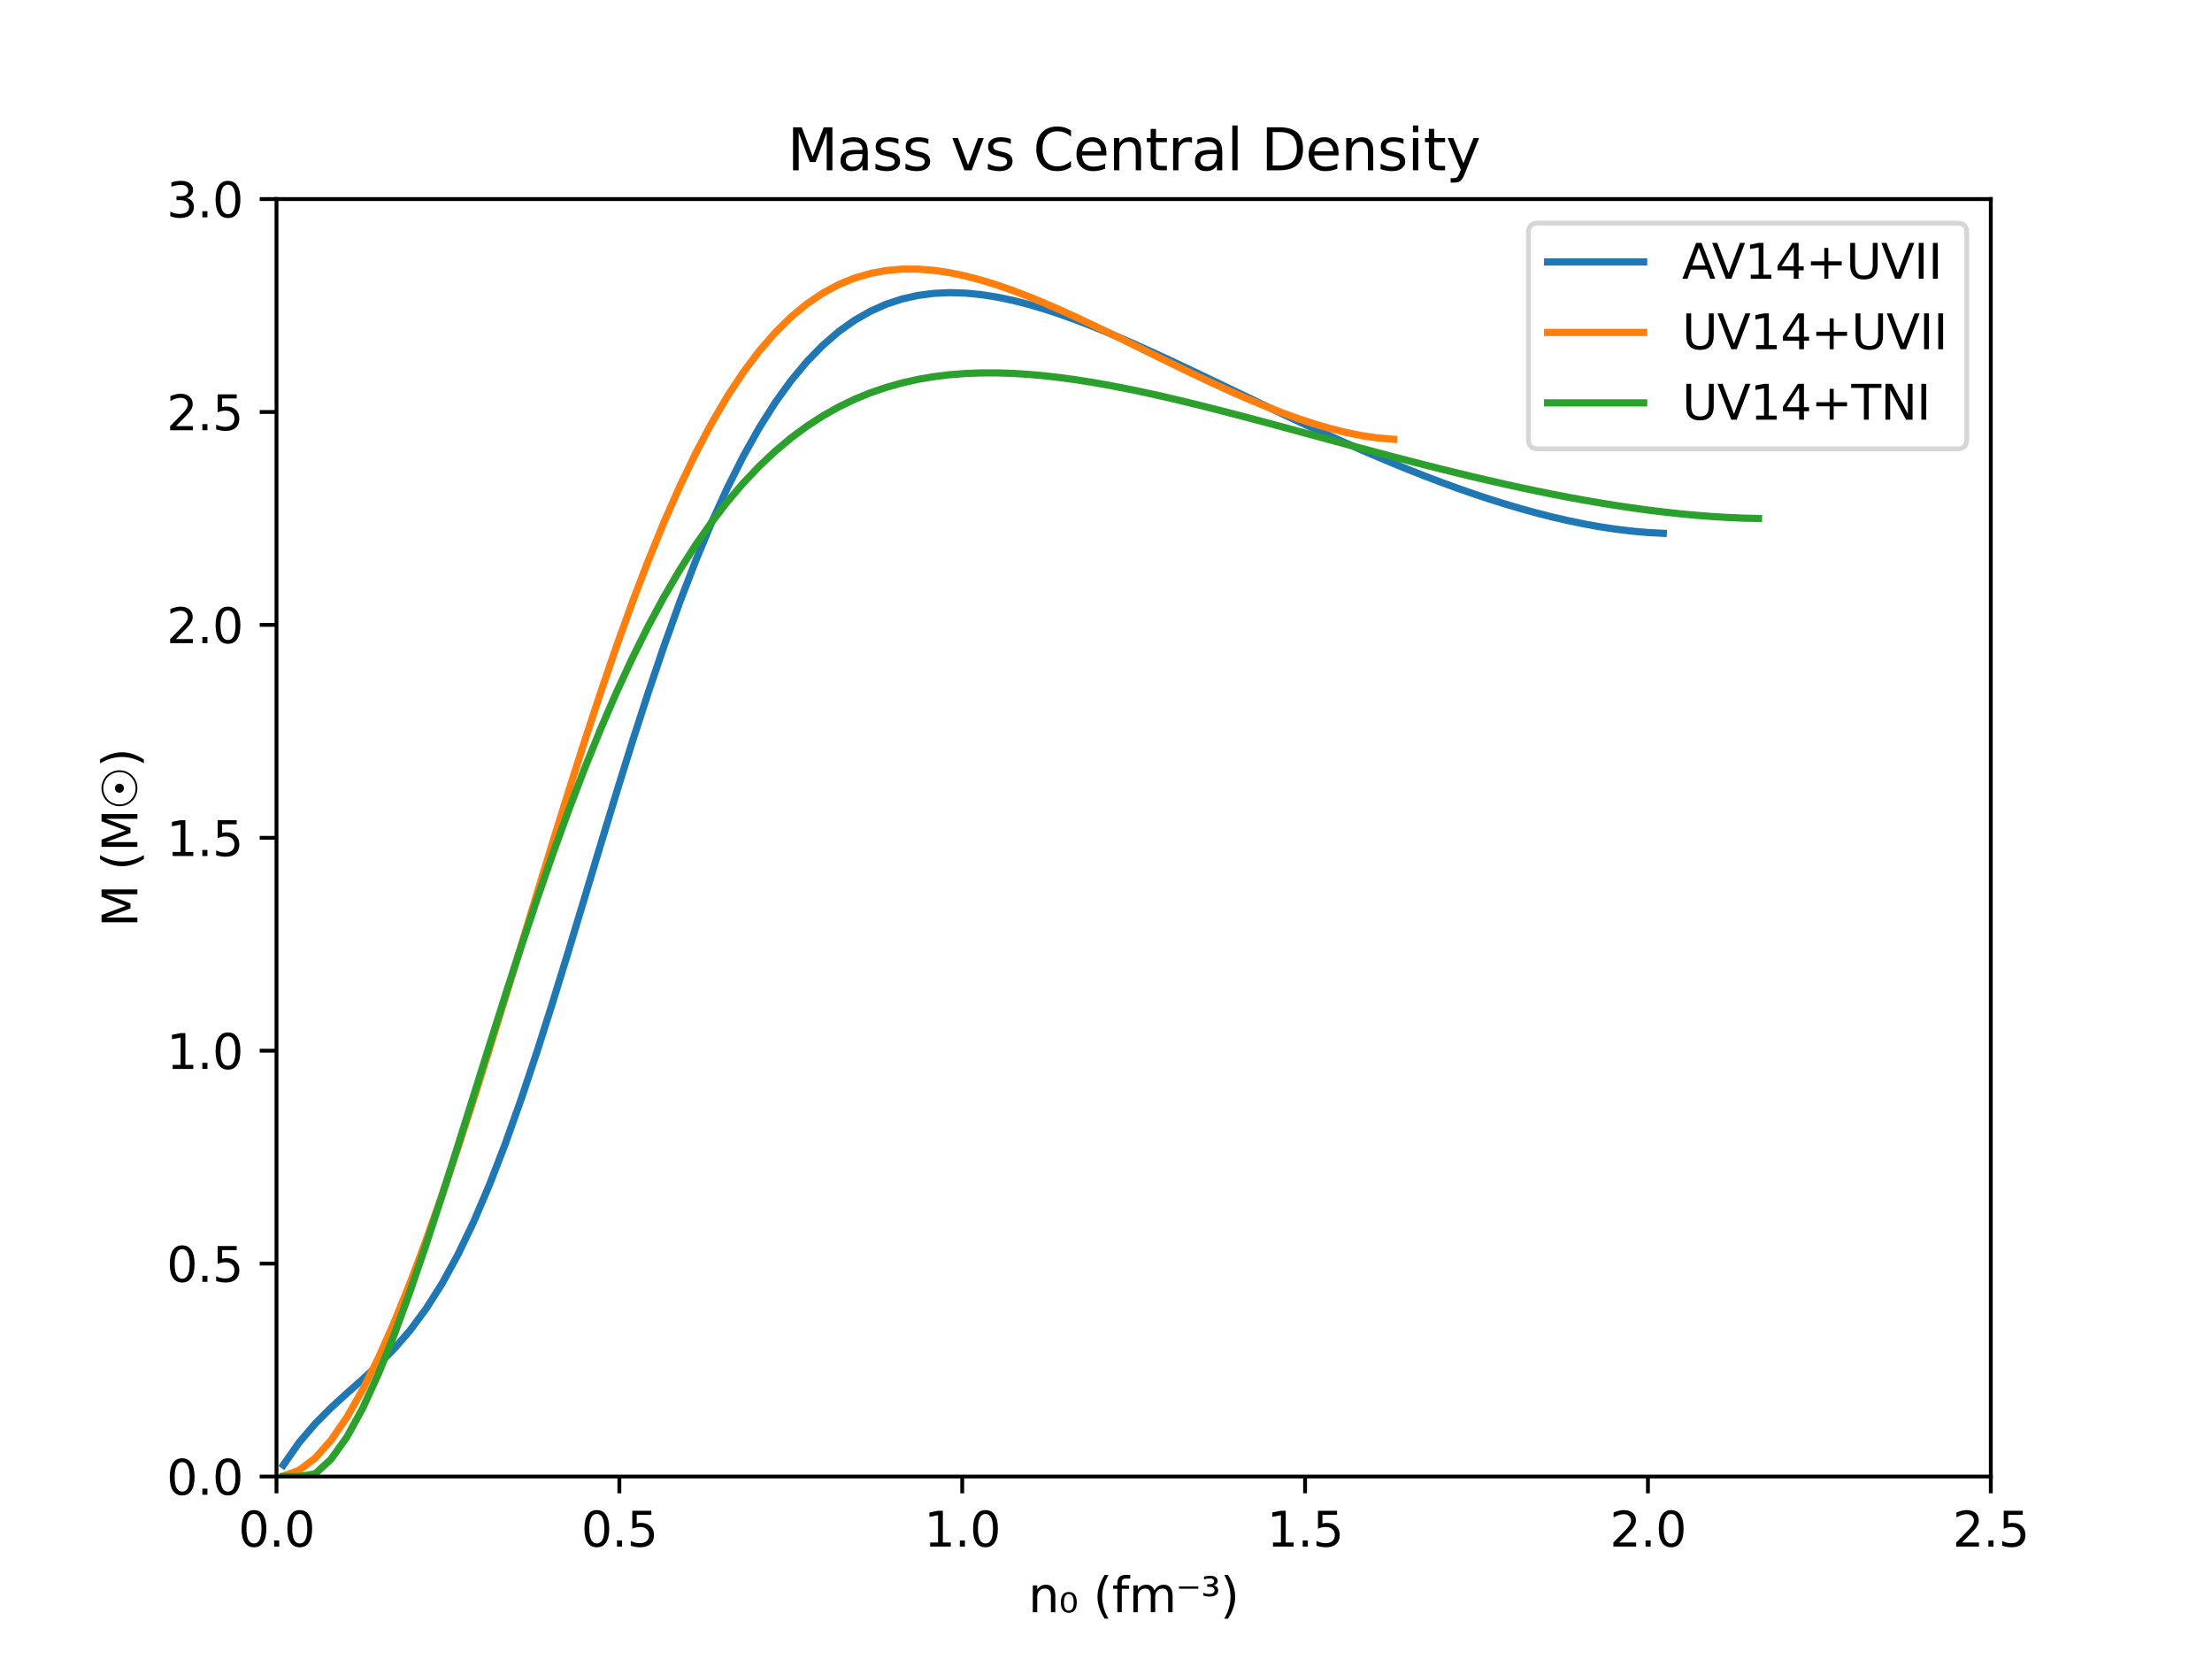 <?xml version="1.0" encoding="utf-8" standalone="no"?>
<!DOCTYPE svg PUBLIC "-//W3C//DTD SVG 1.1//EN"
  "http://www.w3.org/Graphics/SVG/1.1/DTD/svg11.dtd">
<svg xmlns:xlink="http://www.w3.org/1999/xlink" width="460.8pt" height="345.6pt" viewBox="0 0 460.8 345.6" xmlns="http://www.w3.org/2000/svg" version="1.1">
 <defs>
  <style type="text/css">*{stroke-linejoin: round; stroke-linecap: butt}</style>
 </defs>
 <g id="figure_1">
  <g id="patch_1">
   <path d="M 0 345.6 
L 460.8 345.6 
L 460.8 0 
L 0 0 
z
" style="fill: #ffffff"/>
  </g>
  <g id="axes_1">
   <g id="patch_2">
    <path d="M 57.6 307.584 
L 414.72 307.584 
L 414.72 41.472 
L 57.6 41.472 
z
" style="fill: #ffffff"/>
   </g>
   <g id="matplotlib.axis_1">
    <g id="xtick_1">
     <g id="line2d_1">
      <defs>
       <path id="me49ff17d24" d="M 0 0 
L 0 3.5 
" style="stroke: #000000; stroke-width: 0.8"/>
      </defs>
      <g>
       <use xlink:href="#me49ff17d24" x="57.6" y="307.584" style="stroke: #000000; stroke-width: 0.8"/>
      </g>
     </g>
     <g id="text_1">
      <!-- 0.0 -->
      <g transform="translate(49.648 322.182) scale(0.1 -0.1)">
       <defs>
        <path id="DejaVuSans-30" d="M 2034 4250 
Q 1547 4250 1301 3770 
Q 1056 3291 1056 2328 
Q 1056 1369 1301 889 
Q 1547 409 2034 409 
Q 2525 409 2770 889 
Q 3016 1369 3016 2328 
Q 3016 3291 2770 3770 
Q 2525 4250 2034 4250 
z
M 2034 4750 
Q 2819 4750 3233 4129 
Q 3647 3509 3647 2328 
Q 3647 1150 3233 529 
Q 2819 -91 2034 -91 
Q 1250 -91 836 529 
Q 422 1150 422 2328 
Q 422 3509 836 4129 
Q 1250 4750 2034 4750 
z
" transform="scale(0.016)"/>
        <path id="DejaVuSans-2e" d="M 684 794 
L 1344 794 
L 1344 0 
L 684 0 
L 684 794 
z
" transform="scale(0.016)"/>
       </defs>
       <use xlink:href="#DejaVuSans-30"/>
       <use xlink:href="#DejaVuSans-2e" transform="translate(63.623 0)"/>
       <use xlink:href="#DejaVuSans-30" transform="translate(95.41 0)"/>
      </g>
     </g>
    </g>
    <g id="xtick_2">
     <g id="line2d_2">
      <g>
       <use xlink:href="#me49ff17d24" x="129.024" y="307.584" style="stroke: #000000; stroke-width: 0.8"/>
      </g>
     </g>
     <g id="text_2">
      <!-- 0.5 -->
      <g transform="translate(121.072 322.182) scale(0.1 -0.1)">
       <defs>
        <path id="DejaVuSans-35" d="M 691 4666 
L 3169 4666 
L 3169 4134 
L 1269 4134 
L 1269 2991 
Q 1406 3038 1543 3061 
Q 1681 3084 1819 3084 
Q 2600 3084 3056 2656 
Q 3513 2228 3513 1497 
Q 3513 744 3044 326 
Q 2575 -91 1722 -91 
Q 1428 -91 1123 -41 
Q 819 9 494 109 
L 494 744 
Q 775 591 1075 516 
Q 1375 441 1709 441 
Q 2250 441 2565 725 
Q 2881 1009 2881 1497 
Q 2881 1984 2565 2268 
Q 2250 2553 1709 2553 
Q 1456 2553 1204 2497 
Q 953 2441 691 2322 
L 691 4666 
z
" transform="scale(0.016)"/>
       </defs>
       <use xlink:href="#DejaVuSans-30"/>
       <use xlink:href="#DejaVuSans-2e" transform="translate(63.623 0)"/>
       <use xlink:href="#DejaVuSans-35" transform="translate(95.41 0)"/>
      </g>
     </g>
    </g>
    <g id="xtick_3">
     <g id="line2d_3">
      <g>
       <use xlink:href="#me49ff17d24" x="200.448" y="307.584" style="stroke: #000000; stroke-width: 0.8"/>
      </g>
     </g>
     <g id="text_3">
      <!-- 1.0 -->
      <g transform="translate(192.496 322.182) scale(0.1 -0.1)">
       <defs>
        <path id="DejaVuSans-31" d="M 794 531 
L 1825 531 
L 1825 4091 
L 703 3866 
L 703 4441 
L 1819 4666 
L 2450 4666 
L 2450 531 
L 3481 531 
L 3481 0 
L 794 0 
L 794 531 
z
" transform="scale(0.016)"/>
       </defs>
       <use xlink:href="#DejaVuSans-31"/>
       <use xlink:href="#DejaVuSans-2e" transform="translate(63.623 0)"/>
       <use xlink:href="#DejaVuSans-30" transform="translate(95.41 0)"/>
      </g>
     </g>
    </g>
    <g id="xtick_4">
     <g id="line2d_4">
      <g>
       <use xlink:href="#me49ff17d24" x="271.872" y="307.584" style="stroke: #000000; stroke-width: 0.8"/>
      </g>
     </g>
     <g id="text_4">
      <!-- 1.5 -->
      <g transform="translate(263.92 322.182) scale(0.1 -0.1)">
       <use xlink:href="#DejaVuSans-31"/>
       <use xlink:href="#DejaVuSans-2e" transform="translate(63.623 0)"/>
       <use xlink:href="#DejaVuSans-35" transform="translate(95.41 0)"/>
      </g>
     </g>
    </g>
    <g id="xtick_5">
     <g id="line2d_5">
      <g>
       <use xlink:href="#me49ff17d24" x="343.296" y="307.584" style="stroke: #000000; stroke-width: 0.8"/>
      </g>
     </g>
     <g id="text_5">
      <!-- 2.0 -->
      <g transform="translate(335.344 322.182) scale(0.1 -0.1)">
       <defs>
        <path id="DejaVuSans-32" d="M 1228 531 
L 3431 531 
L 3431 0 
L 469 0 
L 469 531 
Q 828 903 1448 1529 
Q 2069 2156 2228 2338 
Q 2531 2678 2651 2914 
Q 2772 3150 2772 3378 
Q 2772 3750 2511 3984 
Q 2250 4219 1831 4219 
Q 1534 4219 1204 4116 
Q 875 4013 500 3803 
L 500 4441 
Q 881 4594 1212 4672 
Q 1544 4750 1819 4750 
Q 2544 4750 2975 4387 
Q 3406 4025 3406 3419 
Q 3406 3131 3298 2873 
Q 3191 2616 2906 2266 
Q 2828 2175 2409 1742 
Q 1991 1309 1228 531 
z
" transform="scale(0.016)"/>
       </defs>
       <use xlink:href="#DejaVuSans-32"/>
       <use xlink:href="#DejaVuSans-2e" transform="translate(63.623 0)"/>
       <use xlink:href="#DejaVuSans-30" transform="translate(95.41 0)"/>
      </g>
     </g>
    </g>
    <g id="xtick_6">
     <g id="line2d_6">
      <g>
       <use xlink:href="#me49ff17d24" x="414.72" y="307.584" style="stroke: #000000; stroke-width: 0.8"/>
      </g>
     </g>
     <g id="text_6">
      <!-- 2.5 -->
      <g transform="translate(406.768 322.182) scale(0.1 -0.1)">
       <use xlink:href="#DejaVuSans-32"/>
       <use xlink:href="#DejaVuSans-2e" transform="translate(63.623 0)"/>
       <use xlink:href="#DejaVuSans-35" transform="translate(95.41 0)"/>
      </g>
     </g>
    </g>
    <g id="text_7">
     <!-- n₀ (fm⁻³) -->
     <g transform="translate(214.222 335.861) scale(0.1 -0.1)">
      <defs>
       <path id="DejaVuSans-6e" d="M 3513 2113 
L 3513 0 
L 2938 0 
L 2938 2094 
Q 2938 2591 2744 2837 
Q 2550 3084 2163 3084 
Q 1697 3084 1428 2787 
Q 1159 2491 1159 1978 
L 1159 0 
L 581 0 
L 581 3500 
L 1159 3500 
L 1159 2956 
Q 1366 3272 1645 3428 
Q 1925 3584 2291 3584 
Q 2894 3584 3203 3211 
Q 3513 2838 3513 2113 
z
" transform="scale(0.016)"/>
       <path id="DejaVuSans-2080" d="M 1781 2091 
Q 1625 2360 1309 2360 
Q 994 2360 838 2091 
Q 678 1822 678 1285 
Q 678 744 838 476 
Q 994 207 1309 207 
Q 1625 207 1781 476 
Q 1941 744 1941 1285 
Q 1941 1822 1781 2091 
z
M 1309 2638 
Q 1813 2638 2078 2291 
Q 2344 1944 2344 1285 
Q 2344 622 2078 275 
Q 1813 -71 1309 -71 
Q 803 -71 537 275 
Q 272 622 272 1285 
Q 272 1944 537 2291 
Q 803 2638 1309 2638 
z
" transform="scale(0.016)"/>
       <path id="DejaVuSans-20" transform="scale(0.016)"/>
       <path id="DejaVuSans-28" d="M 1984 4856 
Q 1566 4138 1362 3434 
Q 1159 2731 1159 2009 
Q 1159 1288 1364 580 
Q 1569 -128 1984 -844 
L 1484 -844 
Q 1016 -109 783 600 
Q 550 1309 550 2009 
Q 550 2706 781 3412 
Q 1013 4119 1484 4856 
L 1984 4856 
z
" transform="scale(0.016)"/>
       <path id="DejaVuSans-66" d="M 2375 4863 
L 2375 4384 
L 1825 4384 
Q 1516 4384 1395 4259 
Q 1275 4134 1275 3809 
L 1275 3500 
L 2222 3500 
L 2222 3053 
L 1275 3053 
L 1275 0 
L 697 0 
L 697 3053 
L 147 3053 
L 147 3500 
L 697 3500 
L 697 3744 
Q 697 4328 969 4595 
Q 1241 4863 1831 4863 
L 2375 4863 
z
" transform="scale(0.016)"/>
       <path id="DejaVuSans-6d" d="M 3328 2828 
Q 3544 3216 3844 3400 
Q 4144 3584 4550 3584 
Q 5097 3584 5394 3201 
Q 5691 2819 5691 2113 
L 5691 0 
L 5113 0 
L 5113 2094 
Q 5113 2597 4934 2840 
Q 4756 3084 4391 3084 
Q 3944 3084 3684 2787 
Q 3425 2491 3425 1978 
L 3425 0 
L 2847 0 
L 2847 2094 
Q 2847 2600 2669 2842 
Q 2491 3084 2119 3084 
Q 1678 3084 1418 2786 
Q 1159 2488 1159 1978 
L 1159 0 
L 581 0 
L 581 3500 
L 1159 3500 
L 1159 2956 
Q 1356 3278 1631 3431 
Q 1906 3584 2284 3584 
Q 2666 3584 2933 3390 
Q 3200 3197 3328 2828 
z
" transform="scale(0.016)"/>
       <path id="DejaVuSans-207b" d="M 428 3359 
L 2950 3359 
L 2950 3063 
L 428 3063 
L 428 3359 
z
" transform="scale(0.016)"/>
       <path id="DejaVuSans-b3" d="M 1638 3500 
Q 1925 3444 2083 3273 
Q 2241 3103 2241 2847 
Q 2241 2459 1944 2250 
Q 1647 2041 1094 2041 
Q 916 2041 720 2073 
Q 525 2106 306 2169 
L 306 2547 
Q 469 2463 655 2422 
Q 841 2381 1050 2381 
Q 1391 2381 1578 2504 
Q 1766 2628 1766 2847 
Q 1766 3078 1592 3197 
Q 1419 3316 1081 3316 
L 813 3316 
L 813 3653 
L 1106 3653 
Q 1400 3653 1551 3751 
Q 1703 3850 1703 4038 
Q 1703 4219 1547 4314 
Q 1391 4409 1094 4409 
Q 969 4409 809 4381 
Q 650 4353 397 4281 
L 397 4641 
Q 625 4694 825 4722 
Q 1025 4750 1197 4750 
Q 1647 4750 1911 4565 
Q 2175 4381 2175 4072 
Q 2175 3856 2034 3706 
Q 1894 3556 1638 3500 
z
" transform="scale(0.016)"/>
       <path id="DejaVuSans-29" d="M 513 4856 
L 1013 4856 
Q 1481 4119 1714 3412 
Q 1947 2706 1947 2009 
Q 1947 1309 1714 600 
Q 1481 -109 1013 -844 
L 513 -844 
Q 928 -128 1133 580 
Q 1338 1288 1338 2009 
Q 1338 2731 1133 3434 
Q 928 4138 513 4856 
z
" transform="scale(0.016)"/>
      </defs>
      <use xlink:href="#DejaVuSans-6e"/>
      <use xlink:href="#DejaVuSans-2080" transform="translate(63.379 0)"/>
      <use xlink:href="#DejaVuSans-20" transform="translate(103.467 0)"/>
      <use xlink:href="#DejaVuSans-28" transform="translate(135.254 0)"/>
      <use xlink:href="#DejaVuSans-66" transform="translate(174.268 0)"/>
      <use xlink:href="#DejaVuSans-6d" transform="translate(209.473 0)"/>
      <use xlink:href="#DejaVuSans-207b" transform="translate(306.885 0)"/>
      <use xlink:href="#DejaVuSans-b3" transform="translate(359.668 0)"/>
      <use xlink:href="#DejaVuSans-29" transform="translate(399.756 0)"/>
     </g>
    </g>
   </g>
   <g id="matplotlib.axis_2">
    <g id="ytick_1">
     <g id="line2d_7">
      <defs>
       <path id="mb899da0b62" d="M 0 0 
L -3.5 0 
" style="stroke: #000000; stroke-width: 0.8"/>
      </defs>
      <g>
       <use xlink:href="#mb899da0b62" x="57.6" y="307.584" style="stroke: #000000; stroke-width: 0.8"/>
      </g>
     </g>
     <g id="text_8">
      <!-- 0.0 -->
      <g transform="translate(34.697 311.383) scale(0.1 -0.1)">
       <use xlink:href="#DejaVuSans-30"/>
       <use xlink:href="#DejaVuSans-2e" transform="translate(63.623 0)"/>
       <use xlink:href="#DejaVuSans-30" transform="translate(95.41 0)"/>
      </g>
     </g>
    </g>
    <g id="ytick_2">
     <g id="line2d_8">
      <g>
       <use xlink:href="#mb899da0b62" x="57.6" y="263.232" style="stroke: #000000; stroke-width: 0.8"/>
      </g>
     </g>
     <g id="text_9">
      <!-- 0.5 -->
      <g transform="translate(34.697 267.031) scale(0.1 -0.1)">
       <use xlink:href="#DejaVuSans-30"/>
       <use xlink:href="#DejaVuSans-2e" transform="translate(63.623 0)"/>
       <use xlink:href="#DejaVuSans-35" transform="translate(95.41 0)"/>
      </g>
     </g>
    </g>
    <g id="ytick_3">
     <g id="line2d_9">
      <g>
       <use xlink:href="#mb899da0b62" x="57.6" y="218.88" style="stroke: #000000; stroke-width: 0.8"/>
      </g>
     </g>
     <g id="text_10">
      <!-- 1.0 -->
      <g transform="translate(34.697 222.679) scale(0.1 -0.1)">
       <use xlink:href="#DejaVuSans-31"/>
       <use xlink:href="#DejaVuSans-2e" transform="translate(63.623 0)"/>
       <use xlink:href="#DejaVuSans-30" transform="translate(95.41 0)"/>
      </g>
     </g>
    </g>
    <g id="ytick_4">
     <g id="line2d_10">
      <g>
       <use xlink:href="#mb899da0b62" x="57.6" y="174.528" style="stroke: #000000; stroke-width: 0.8"/>
      </g>
     </g>
     <g id="text_11">
      <!-- 1.5 -->
      <g transform="translate(34.697 178.327) scale(0.1 -0.1)">
       <use xlink:href="#DejaVuSans-31"/>
       <use xlink:href="#DejaVuSans-2e" transform="translate(63.623 0)"/>
       <use xlink:href="#DejaVuSans-35" transform="translate(95.41 0)"/>
      </g>
     </g>
    </g>
    <g id="ytick_5">
     <g id="line2d_11">
      <g>
       <use xlink:href="#mb899da0b62" x="57.6" y="130.176" style="stroke: #000000; stroke-width: 0.8"/>
      </g>
     </g>
     <g id="text_12">
      <!-- 2.0 -->
      <g transform="translate(34.697 133.975) scale(0.1 -0.1)">
       <use xlink:href="#DejaVuSans-32"/>
       <use xlink:href="#DejaVuSans-2e" transform="translate(63.623 0)"/>
       <use xlink:href="#DejaVuSans-30" transform="translate(95.41 0)"/>
      </g>
     </g>
    </g>
    <g id="ytick_6">
     <g id="line2d_12">
      <g>
       <use xlink:href="#mb899da0b62" x="57.6" y="85.824" style="stroke: #000000; stroke-width: 0.8"/>
      </g>
     </g>
     <g id="text_13">
      <!-- 2.5 -->
      <g transform="translate(34.697 89.623) scale(0.1 -0.1)">
       <use xlink:href="#DejaVuSans-32"/>
       <use xlink:href="#DejaVuSans-2e" transform="translate(63.623 0)"/>
       <use xlink:href="#DejaVuSans-35" transform="translate(95.41 0)"/>
      </g>
     </g>
    </g>
    <g id="ytick_7">
     <g id="line2d_13">
      <g>
       <use xlink:href="#mb899da0b62" x="57.6" y="41.472" style="stroke: #000000; stroke-width: 0.8"/>
      </g>
     </g>
     <g id="text_14">
      <!-- 3.0 -->
      <g transform="translate(34.697 45.271) scale(0.1 -0.1)">
       <defs>
        <path id="DejaVuSans-33" d="M 2597 2516 
Q 3050 2419 3304 2112 
Q 3559 1806 3559 1356 
Q 3559 666 3084 287 
Q 2609 -91 1734 -91 
Q 1441 -91 1130 -33 
Q 819 25 488 141 
L 488 750 
Q 750 597 1062 519 
Q 1375 441 1716 441 
Q 2309 441 2620 675 
Q 2931 909 2931 1356 
Q 2931 1769 2642 2001 
Q 2353 2234 1838 2234 
L 1294 2234 
L 1294 2753 
L 1863 2753 
Q 2328 2753 2575 2939 
Q 2822 3125 2822 3475 
Q 2822 3834 2567 4026 
Q 2313 4219 1838 4219 
Q 1578 4219 1281 4162 
Q 984 4106 628 3988 
L 628 4550 
Q 988 4650 1302 4700 
Q 1616 4750 1894 4750 
Q 2613 4750 3031 4423 
Q 3450 4097 3450 3541 
Q 3450 3153 3228 2886 
Q 3006 2619 2597 2516 
z
" transform="scale(0.016)"/>
       </defs>
       <use xlink:href="#DejaVuSans-33"/>
       <use xlink:href="#DejaVuSans-2e" transform="translate(63.623 0)"/>
       <use xlink:href="#DejaVuSans-30" transform="translate(95.41 0)"/>
      </g>
     </g>
    </g>
    <g id="text_15">
     <!-- M (M☉) -->
     <g transform="translate(28.617 193.13) rotate(-90) scale(0.1 -0.1)">
      <defs>
       <path id="DejaVuSans-4d" d="M 628 4666 
L 1569 4666 
L 2759 1491 
L 3956 4666 
L 4897 4666 
L 4897 0 
L 4281 0 
L 4281 4097 
L 3078 897 
L 2444 897 
L 1241 4097 
L 1241 0 
L 628 0 
L 628 4666 
z
" transform="scale(0.016)"/>
       <path id="DejaVuSans-2609" d="M 5206 2338 
Q 5206 1366 4522 683 
Q 3838 0 2866 0 
Q 1900 0 1215 683 
Q 531 1366 531 2338 
Q 531 2944 845 3508 
Q 1159 4072 1721 4373 
Q 2284 4675 2866 4675 
Q 3456 4675 4018 4373 
Q 4581 4072 4893 3511 
Q 5206 2950 5206 2338 
z
M 759 2338 
Q 759 1463 1375 848 
Q 1991 234 2866 234 
Q 3741 234 4356 848 
Q 4972 1463 4972 2338 
Q 4972 2891 4690 3394 
Q 4409 3897 3903 4169 
Q 3397 4441 2865 4441 
Q 2334 4441 1828 4169 
Q 1322 3897 1040 3394 
Q 759 2891 759 2338 
z
M 3453 2338 
Q 3453 2094 3283 1923 
Q 3113 1753 2869 1753 
Q 2628 1753 2456 1923 
Q 2284 2094 2284 2338 
Q 2284 2491 2362 2631 
Q 2441 2772 2581 2847 
Q 2722 2922 2869 2922 
Q 3016 2922 3156 2847 
Q 3297 2772 3375 2631 
Q 3453 2491 3453 2338 
z
" transform="scale(0.016)"/>
      </defs>
      <use xlink:href="#DejaVuSans-4d"/>
      <use xlink:href="#DejaVuSans-20" transform="translate(86.279 0)"/>
      <use xlink:href="#DejaVuSans-28" transform="translate(118.066 0)"/>
      <use xlink:href="#DejaVuSans-4d" transform="translate(157.08 0)"/>
      <use xlink:href="#DejaVuSans-2609" transform="translate(243.359 0)"/>
      <use xlink:href="#DejaVuSans-29" transform="translate(333.008 0)"/>
     </g>
    </g>
   </g>
   <g id="line2d_14">
    <path d="M 59.028 305.202 
L 62.333 300.479 
L 65.637 296.6 
L 68.941 293.276 
L 72.246 290.257 
L 75.55 287.323 
L 78.854 284.271 
L 82.158 280.915 
L 85.463 277.082 
L 88.767 272.624 
L 92.071 267.421 
L 95.375 261.395 
L 98.68 254.505 
L 101.984 246.759 
L 105.288 238.2 
L 108.592 228.91 
L 111.897 218.999 
L 115.201 208.601 
L 118.505 197.862 
L 121.809 186.937 
L 125.114 175.981 
L 128.418 165.139 
L 131.722 154.547 
L 135.027 144.325 
L 138.331 134.573 
L 141.635 125.373 
L 144.939 116.784 
L 148.244 108.848 
L 151.548 101.591 
L 154.852 95.019 
L 158.156 89.13 
L 161.461 83.906 
L 164.765 79.325 
L 168.069 75.355 
L 171.373 71.961 
L 174.678 69.107 
L 177.982 66.752 
L 181.286 64.857 
L 184.59 63.382 
L 187.895 62.291 
L 191.199 61.546 
L 194.503 61.113 
L 197.807 60.961 
L 201.112 61.058 
L 204.416 61.378 
L 207.72 61.895 
L 211.025 62.586 
L 214.329 63.429 
L 217.633 64.405 
L 220.937 65.497 
L 224.242 66.688 
L 227.546 67.965 
L 230.85 69.314 
L 234.154 70.724 
L 237.459 72.184 
L 240.763 73.684 
L 244.067 75.215 
L 247.371 76.77 
L 250.676 78.342 
L 253.98 79.924 
L 257.284 81.51 
L 260.588 83.094 
L 263.893 84.672 
L 267.197 86.239 
L 270.501 87.791 
L 273.805 89.324 
L 277.11 90.833 
L 280.414 92.316 
L 283.718 93.769 
L 287.023 95.189 
L 290.327 96.572 
L 293.631 97.916 
L 296.935 99.218 
L 300.24 100.473 
L 303.544 101.68 
L 306.848 102.834 
L 310.152 103.933 
L 313.457 104.972 
L 316.761 105.949 
L 320.065 106.859 
L 323.369 107.698 
L 326.674 108.46 
L 329.978 109.141 
L 333.282 109.735 
L 336.586 110.235 
L 339.891 110.635 
L 343.195 110.925 
L 346.499 111.097 
" clip-path="url(#p3410e66629)" style="fill: none; stroke: #1f77b4; stroke-width: 1.5; stroke-linecap: square"/>
   </g>
   <g id="line2d_15">
    <path d="M 59.028 307.485 
L 62.333 306.27 
L 65.637 303.757 
L 68.941 300.054 
L 72.246 295.266 
L 75.55 289.493 
L 78.854 282.829 
L 82.158 275.364 
L 85.463 267.181 
L 88.767 258.365 
L 92.071 248.998 
L 95.375 239.164 
L 98.68 228.948 
L 101.984 218.437 
L 105.288 207.723 
L 108.592 196.898 
L 111.897 186.053 
L 115.201 175.28 
L 118.505 164.672 
L 121.809 154.312 
L 125.114 144.282 
L 128.418 134.653 
L 131.722 125.49 
L 135.027 116.845 
L 138.331 108.763 
L 141.635 101.275 
L 144.939 94.401 
L 148.244 88.154 
L 151.548 82.532 
L 154.852 77.529 
L 158.156 73.131 
L 161.461 69.314 
L 164.765 66.053 
L 168.069 63.318 
L 171.373 61.077 
L 174.678 59.296 
L 177.982 57.938 
L 181.286 56.971 
L 184.59 56.356 
L 187.895 56.065 
L 191.199 56.062 
L 194.503 56.316 
L 197.807 56.8 
L 201.112 57.489 
L 204.416 58.355 
L 207.72 59.376 
L 211.025 60.531 
L 214.329 61.798 
L 217.633 63.161 
L 220.937 64.604 
L 224.242 66.11 
L 227.546 67.665 
L 230.85 69.255 
L 234.154 70.871 
L 237.459 72.498 
L 240.763 74.128 
L 244.067 75.748 
L 247.371 77.349 
L 250.676 78.924 
L 253.98 80.459 
L 257.284 81.947 
L 260.588 83.379 
L 263.893 84.741 
L 267.197 86.024 
L 270.501 87.215 
L 273.805 88.302 
L 277.11 89.267 
L 280.414 90.093 
L 283.718 90.76 
L 287.023 91.243 
L 290.327 91.51 
" clip-path="url(#p3410e66629)" style="fill: none; stroke: #ff7f0e; stroke-width: 1.5; stroke-linecap: square"/>
   </g>
   <g id="line2d_16">
    <path d="M 59.028 307.584 
L 62.333 307.584 
L 65.637 307.033 
L 68.941 303.991 
L 72.246 299.376 
L 75.55 293.369 
L 78.854 286.158 
L 82.158 277.939 
L 85.463 268.897 
L 88.767 259.231 
L 92.071 249.117 
L 95.375 238.724 
L 98.68 228.206 
L 101.984 217.687 
L 105.288 207.285 
L 108.592 197.117 
L 111.897 187.238 
L 115.201 177.735 
L 118.505 168.65 
L 121.809 160.028 
L 125.114 151.883 
L 128.418 144.242 
L 131.722 137.097 
L 135.027 130.459 
L 138.331 124.327 
L 141.635 118.674 
L 144.939 113.5 
L 148.244 108.775 
L 151.548 104.485 
L 154.852 100.614 
L 158.156 97.128 
L 161.461 94.014 
L 164.765 91.247 
L 168.069 88.799 
L 171.373 86.659 
L 174.678 84.799 
L 177.982 83.195 
L 181.286 81.836 
L 184.59 80.704 
L 187.895 79.777 
L 191.199 79.033 
L 194.503 78.47 
L 197.807 78.068 
L 201.112 77.808 
L 204.416 77.684 
L 207.72 77.679 
L 211.025 77.788 
L 214.329 77.995 
L 217.633 78.291 
L 220.937 78.674 
L 224.242 79.129 
L 227.546 79.65 
L 230.85 80.229 
L 234.154 80.866 
L 237.459 81.543 
L 240.763 82.262 
L 244.067 83.021 
L 247.371 83.806 
L 250.676 84.622 
L 253.98 85.457 
L 257.284 86.314 
L 260.588 87.182 
L 263.893 88.061 
L 267.197 88.954 
L 270.501 89.847 
L 273.805 90.744 
L 277.11 91.64 
L 280.414 92.535 
L 283.718 93.425 
L 287.023 94.304 
L 290.327 95.178 
L 293.631 96.037 
L 296.935 96.883 
L 300.24 97.714 
L 303.544 98.529 
L 306.848 99.325 
L 310.152 100.097 
L 313.457 100.85 
L 316.761 101.576 
L 320.065 102.272 
L 323.369 102.944 
L 326.674 103.583 
L 329.978 104.186 
L 333.282 104.76 
L 336.586 105.294 
L 339.891 105.787 
L 343.195 106.243 
L 346.499 106.649 
L 349.804 107.01 
L 353.108 107.323 
L 356.412 107.581 
L 359.716 107.782 
L 363.021 107.926 
L 366.325 108.005 
" clip-path="url(#p3410e66629)" style="fill: none; stroke: #2ca02c; stroke-width: 1.5; stroke-linecap: square"/>
   </g>
   <g id="patch_3">
    <path d="M 57.6 307.584 
L 57.6 41.472 
" style="fill: none; stroke: #000000; stroke-width: 0.8; stroke-linejoin: miter; stroke-linecap: square"/>
   </g>
   <g id="patch_4">
    <path d="M 414.72 307.584 
L 414.72 41.472 
" style="fill: none; stroke: #000000; stroke-width: 0.8; stroke-linejoin: miter; stroke-linecap: square"/>
   </g>
   <g id="patch_5">
    <path d="M 57.6 307.584 
L 414.72 307.584 
" style="fill: none; stroke: #000000; stroke-width: 0.8; stroke-linejoin: miter; stroke-linecap: square"/>
   </g>
   <g id="patch_6">
    <path d="M 57.6 41.472 
L 414.72 41.472 
" style="fill: none; stroke: #000000; stroke-width: 0.8; stroke-linejoin: miter; stroke-linecap: square"/>
   </g>
   <g id="text_16">
    <!-- Mass vs Central Density -->
    <g transform="translate(164.001 35.472) scale(0.12 -0.12)">
     <defs>
      <path id="DejaVuSans-61" d="M 2194 1759 
Q 1497 1759 1228 1600 
Q 959 1441 959 1056 
Q 959 750 1161 570 
Q 1363 391 1709 391 
Q 2188 391 2477 730 
Q 2766 1069 2766 1631 
L 2766 1759 
L 2194 1759 
z
M 3341 1997 
L 3341 0 
L 2766 0 
L 2766 531 
Q 2569 213 2275 61 
Q 1981 -91 1556 -91 
Q 1019 -91 701 211 
Q 384 513 384 1019 
Q 384 1609 779 1909 
Q 1175 2209 1959 2209 
L 2766 2209 
L 2766 2266 
Q 2766 2663 2505 2880 
Q 2244 3097 1772 3097 
Q 1472 3097 1187 3025 
Q 903 2953 641 2809 
L 641 3341 
Q 956 3463 1253 3523 
Q 1550 3584 1831 3584 
Q 2591 3584 2966 3190 
Q 3341 2797 3341 1997 
z
" transform="scale(0.016)"/>
      <path id="DejaVuSans-73" d="M 2834 3397 
L 2834 2853 
Q 2591 2978 2328 3040 
Q 2066 3103 1784 3103 
Q 1356 3103 1142 2972 
Q 928 2841 928 2578 
Q 928 2378 1081 2264 
Q 1234 2150 1697 2047 
L 1894 2003 
Q 2506 1872 2764 1633 
Q 3022 1394 3022 966 
Q 3022 478 2636 193 
Q 2250 -91 1575 -91 
Q 1294 -91 989 -36 
Q 684 19 347 128 
L 347 722 
Q 666 556 975 473 
Q 1284 391 1588 391 
Q 1994 391 2212 530 
Q 2431 669 2431 922 
Q 2431 1156 2273 1281 
Q 2116 1406 1581 1522 
L 1381 1569 
Q 847 1681 609 1914 
Q 372 2147 372 2553 
Q 372 3047 722 3315 
Q 1072 3584 1716 3584 
Q 2034 3584 2315 3537 
Q 2597 3491 2834 3397 
z
" transform="scale(0.016)"/>
      <path id="DejaVuSans-76" d="M 191 3500 
L 800 3500 
L 1894 563 
L 2988 3500 
L 3597 3500 
L 2284 0 
L 1503 0 
L 191 3500 
z
" transform="scale(0.016)"/>
      <path id="DejaVuSans-43" d="M 4122 4306 
L 4122 3641 
Q 3803 3938 3442 4084 
Q 3081 4231 2675 4231 
Q 1875 4231 1450 3742 
Q 1025 3253 1025 2328 
Q 1025 1406 1450 917 
Q 1875 428 2675 428 
Q 3081 428 3442 575 
Q 3803 722 4122 1019 
L 4122 359 
Q 3791 134 3420 21 
Q 3050 -91 2638 -91 
Q 1578 -91 968 557 
Q 359 1206 359 2328 
Q 359 3453 968 4101 
Q 1578 4750 2638 4750 
Q 3056 4750 3426 4639 
Q 3797 4528 4122 4306 
z
" transform="scale(0.016)"/>
      <path id="DejaVuSans-65" d="M 3597 1894 
L 3597 1613 
L 953 1613 
Q 991 1019 1311 708 
Q 1631 397 2203 397 
Q 2534 397 2845 478 
Q 3156 559 3463 722 
L 3463 178 
Q 3153 47 2828 -22 
Q 2503 -91 2169 -91 
Q 1331 -91 842 396 
Q 353 884 353 1716 
Q 353 2575 817 3079 
Q 1281 3584 2069 3584 
Q 2775 3584 3186 3129 
Q 3597 2675 3597 1894 
z
M 3022 2063 
Q 3016 2534 2758 2815 
Q 2500 3097 2075 3097 
Q 1594 3097 1305 2825 
Q 1016 2553 972 2059 
L 3022 2063 
z
" transform="scale(0.016)"/>
      <path id="DejaVuSans-74" d="M 1172 4494 
L 1172 3500 
L 2356 3500 
L 2356 3053 
L 1172 3053 
L 1172 1153 
Q 1172 725 1289 603 
Q 1406 481 1766 481 
L 2356 481 
L 2356 0 
L 1766 0 
Q 1100 0 847 248 
Q 594 497 594 1153 
L 594 3053 
L 172 3053 
L 172 3500 
L 594 3500 
L 594 4494 
L 1172 4494 
z
" transform="scale(0.016)"/>
      <path id="DejaVuSans-72" d="M 2631 2963 
Q 2534 3019 2420 3045 
Q 2306 3072 2169 3072 
Q 1681 3072 1420 2755 
Q 1159 2438 1159 1844 
L 1159 0 
L 581 0 
L 581 3500 
L 1159 3500 
L 1159 2956 
Q 1341 3275 1631 3429 
Q 1922 3584 2338 3584 
Q 2397 3584 2469 3576 
Q 2541 3569 2628 3553 
L 2631 2963 
z
" transform="scale(0.016)"/>
      <path id="DejaVuSans-6c" d="M 603 4863 
L 1178 4863 
L 1178 0 
L 603 0 
L 603 4863 
z
" transform="scale(0.016)"/>
      <path id="DejaVuSans-44" d="M 1259 4147 
L 1259 519 
L 2022 519 
Q 2988 519 3436 956 
Q 3884 1394 3884 2338 
Q 3884 3275 3436 3711 
Q 2988 4147 2022 4147 
L 1259 4147 
z
M 628 4666 
L 1925 4666 
Q 3281 4666 3915 4102 
Q 4550 3538 4550 2338 
Q 4550 1131 3912 565 
Q 3275 0 1925 0 
L 628 0 
L 628 4666 
z
" transform="scale(0.016)"/>
      <path id="DejaVuSans-69" d="M 603 3500 
L 1178 3500 
L 1178 0 
L 603 0 
L 603 3500 
z
M 603 4863 
L 1178 4863 
L 1178 4134 
L 603 4134 
L 603 4863 
z
" transform="scale(0.016)"/>
      <path id="DejaVuSans-79" d="M 2059 -325 
Q 1816 -950 1584 -1140 
Q 1353 -1331 966 -1331 
L 506 -1331 
L 506 -850 
L 844 -850 
Q 1081 -850 1212 -737 
Q 1344 -625 1503 -206 
L 1606 56 
L 191 3500 
L 800 3500 
L 1894 763 
L 2988 3500 
L 3597 3500 
L 2059 -325 
z
" transform="scale(0.016)"/>
     </defs>
     <use xlink:href="#DejaVuSans-4d"/>
     <use xlink:href="#DejaVuSans-61" transform="translate(86.279 0)"/>
     <use xlink:href="#DejaVuSans-73" transform="translate(147.559 0)"/>
     <use xlink:href="#DejaVuSans-73" transform="translate(199.658 0)"/>
     <use xlink:href="#DejaVuSans-20" transform="translate(251.758 0)"/>
     <use xlink:href="#DejaVuSans-76" transform="translate(283.545 0)"/>
     <use xlink:href="#DejaVuSans-73" transform="translate(342.725 0)"/>
     <use xlink:href="#DejaVuSans-20" transform="translate(394.824 0)"/>
     <use xlink:href="#DejaVuSans-43" transform="translate(426.611 0)"/>
     <use xlink:href="#DejaVuSans-65" transform="translate(496.436 0)"/>
     <use xlink:href="#DejaVuSans-6e" transform="translate(557.959 0)"/>
     <use xlink:href="#DejaVuSans-74" transform="translate(621.338 0)"/>
     <use xlink:href="#DejaVuSans-72" transform="translate(660.547 0)"/>
     <use xlink:href="#DejaVuSans-61" transform="translate(701.66 0)"/>
     <use xlink:href="#DejaVuSans-6c" transform="translate(762.939 0)"/>
     <use xlink:href="#DejaVuSans-20" transform="translate(790.723 0)"/>
     <use xlink:href="#DejaVuSans-44" transform="translate(822.51 0)"/>
     <use xlink:href="#DejaVuSans-65" transform="translate(899.512 0)"/>
     <use xlink:href="#DejaVuSans-6e" transform="translate(961.035 0)"/>
     <use xlink:href="#DejaVuSans-73" transform="translate(1024.414 0)"/>
     <use xlink:href="#DejaVuSans-69" transform="translate(1076.514 0)"/>
     <use xlink:href="#DejaVuSans-74" transform="translate(1104.297 0)"/>
     <use xlink:href="#DejaVuSans-79" transform="translate(1143.506 0)"/>
    </g>
   </g>
   <g id="legend_1">
    <g id="patch_7">
     <path d="M 320.397 93.506 
L 407.72 93.506 
Q 409.72 93.506 409.72 91.506 
L 409.72 48.472 
Q 409.72 46.472 407.72 46.472 
L 320.397 46.472 
Q 318.397 46.472 318.397 48.472 
L 318.397 91.506 
Q 318.397 93.506 320.397 93.506 
z
" style="fill: #ffffff; opacity: 0.8; stroke: #cccccc; stroke-linejoin: miter"/>
    </g>
    <g id="line2d_17">
     <path d="M 322.397 54.57 
L 332.397 54.57 
L 342.397 54.57 
" style="fill: none; stroke: #1f77b4; stroke-width: 1.5; stroke-linecap: square"/>
    </g>
    <g id="text_17">
     <!-- AV14+UVII -->
     <g transform="translate(350.397 58.07) scale(0.1 -0.1)">
      <defs>
       <path id="DejaVuSans-41" d="M 2188 4044 
L 1331 1722 
L 3047 1722 
L 2188 4044 
z
M 1831 4666 
L 2547 4666 
L 4325 0 
L 3669 0 
L 3244 1197 
L 1141 1197 
L 716 0 
L 50 0 
L 1831 4666 
z
" transform="scale(0.016)"/>
       <path id="DejaVuSans-56" d="M 1831 0 
L 50 4666 
L 709 4666 
L 2188 738 
L 3669 4666 
L 4325 4666 
L 2547 0 
L 1831 0 
z
" transform="scale(0.016)"/>
       <path id="DejaVuSans-34" d="M 2419 4116 
L 825 1625 
L 2419 1625 
L 2419 4116 
z
M 2253 4666 
L 3047 4666 
L 3047 1625 
L 3713 1625 
L 3713 1100 
L 3047 1100 
L 3047 0 
L 2419 0 
L 2419 1100 
L 313 1100 
L 313 1709 
L 2253 4666 
z
" transform="scale(0.016)"/>
       <path id="DejaVuSans-2b" d="M 2944 4013 
L 2944 2272 
L 4684 2272 
L 4684 1741 
L 2944 1741 
L 2944 0 
L 2419 0 
L 2419 1741 
L 678 1741 
L 678 2272 
L 2419 2272 
L 2419 4013 
L 2944 4013 
z
" transform="scale(0.016)"/>
       <path id="DejaVuSans-55" d="M 556 4666 
L 1191 4666 
L 1191 1831 
Q 1191 1081 1462 751 
Q 1734 422 2344 422 
Q 2950 422 3222 751 
Q 3494 1081 3494 1831 
L 3494 4666 
L 4128 4666 
L 4128 1753 
Q 4128 841 3676 375 
Q 3225 -91 2344 -91 
Q 1459 -91 1007 375 
Q 556 841 556 1753 
L 556 4666 
z
" transform="scale(0.016)"/>
       <path id="DejaVuSans-49" d="M 628 4666 
L 1259 4666 
L 1259 0 
L 628 0 
L 628 4666 
z
" transform="scale(0.016)"/>
      </defs>
      <use xlink:href="#DejaVuSans-41"/>
      <use xlink:href="#DejaVuSans-56" transform="translate(62.033 0)"/>
      <use xlink:href="#DejaVuSans-31" transform="translate(130.441 0)"/>
      <use xlink:href="#DejaVuSans-34" transform="translate(194.064 0)"/>
      <use xlink:href="#DejaVuSans-2b" transform="translate(257.688 0)"/>
      <use xlink:href="#DejaVuSans-55" transform="translate(341.477 0)"/>
      <use xlink:href="#DejaVuSans-56" transform="translate(414.67 0)"/>
      <use xlink:href="#DejaVuSans-49" transform="translate(483.078 0)"/>
      <use xlink:href="#DejaVuSans-49" transform="translate(512.57 0)"/>
     </g>
    </g>
    <g id="line2d_18">
     <path d="M 322.397 69.249 
L 332.397 69.249 
L 342.397 69.249 
" style="fill: none; stroke: #ff7f0e; stroke-width: 1.5; stroke-linecap: square"/>
    </g>
    <g id="text_18">
     <!-- UV14+UVII -->
     <g transform="translate(350.397 72.749) scale(0.1 -0.1)">
      <use xlink:href="#DejaVuSans-55"/>
      <use xlink:href="#DejaVuSans-56" transform="translate(73.193 0)"/>
      <use xlink:href="#DejaVuSans-31" transform="translate(141.602 0)"/>
      <use xlink:href="#DejaVuSans-34" transform="translate(205.225 0)"/>
      <use xlink:href="#DejaVuSans-2b" transform="translate(268.848 0)"/>
      <use xlink:href="#DejaVuSans-55" transform="translate(352.637 0)"/>
      <use xlink:href="#DejaVuSans-56" transform="translate(425.83 0)"/>
      <use xlink:href="#DejaVuSans-49" transform="translate(494.238 0)"/>
      <use xlink:href="#DejaVuSans-49" transform="translate(523.73 0)"/>
     </g>
    </g>
    <g id="line2d_19">
     <path d="M 322.397 83.927 
L 332.397 83.927 
L 342.397 83.927 
" style="fill: none; stroke: #2ca02c; stroke-width: 1.5; stroke-linecap: square"/>
    </g>
    <g id="text_19">
     <!-- UV14+TNI -->
     <g transform="translate(350.397 87.427) scale(0.1 -0.1)">
      <defs>
       <path id="DejaVuSans-54" d="M -19 4666 
L 3928 4666 
L 3928 4134 
L 2272 4134 
L 2272 0 
L 1638 0 
L 1638 4134 
L -19 4134 
L -19 4666 
z
" transform="scale(0.016)"/>
       <path id="DejaVuSans-4e" d="M 628 4666 
L 1478 4666 
L 3547 763 
L 3547 4666 
L 4159 4666 
L 4159 0 
L 3309 0 
L 1241 3903 
L 1241 0 
L 628 0 
L 628 4666 
z
" transform="scale(0.016)"/>
      </defs>
      <use xlink:href="#DejaVuSans-55"/>
      <use xlink:href="#DejaVuSans-56" transform="translate(73.193 0)"/>
      <use xlink:href="#DejaVuSans-31" transform="translate(141.602 0)"/>
      <use xlink:href="#DejaVuSans-34" transform="translate(205.225 0)"/>
      <use xlink:href="#DejaVuSans-2b" transform="translate(268.848 0)"/>
      <use xlink:href="#DejaVuSans-54" transform="translate(352.637 0)"/>
      <use xlink:href="#DejaVuSans-4e" transform="translate(413.721 0)"/>
      <use xlink:href="#DejaVuSans-49" transform="translate(488.525 0)"/>
     </g>
    </g>
   </g>
  </g>
 </g>
 <defs>
  <clipPath id="p3410e66629">
   <rect x="57.6" y="41.472" width="357.12" height="266.112"/>
  </clipPath>
 </defs>
</svg>
